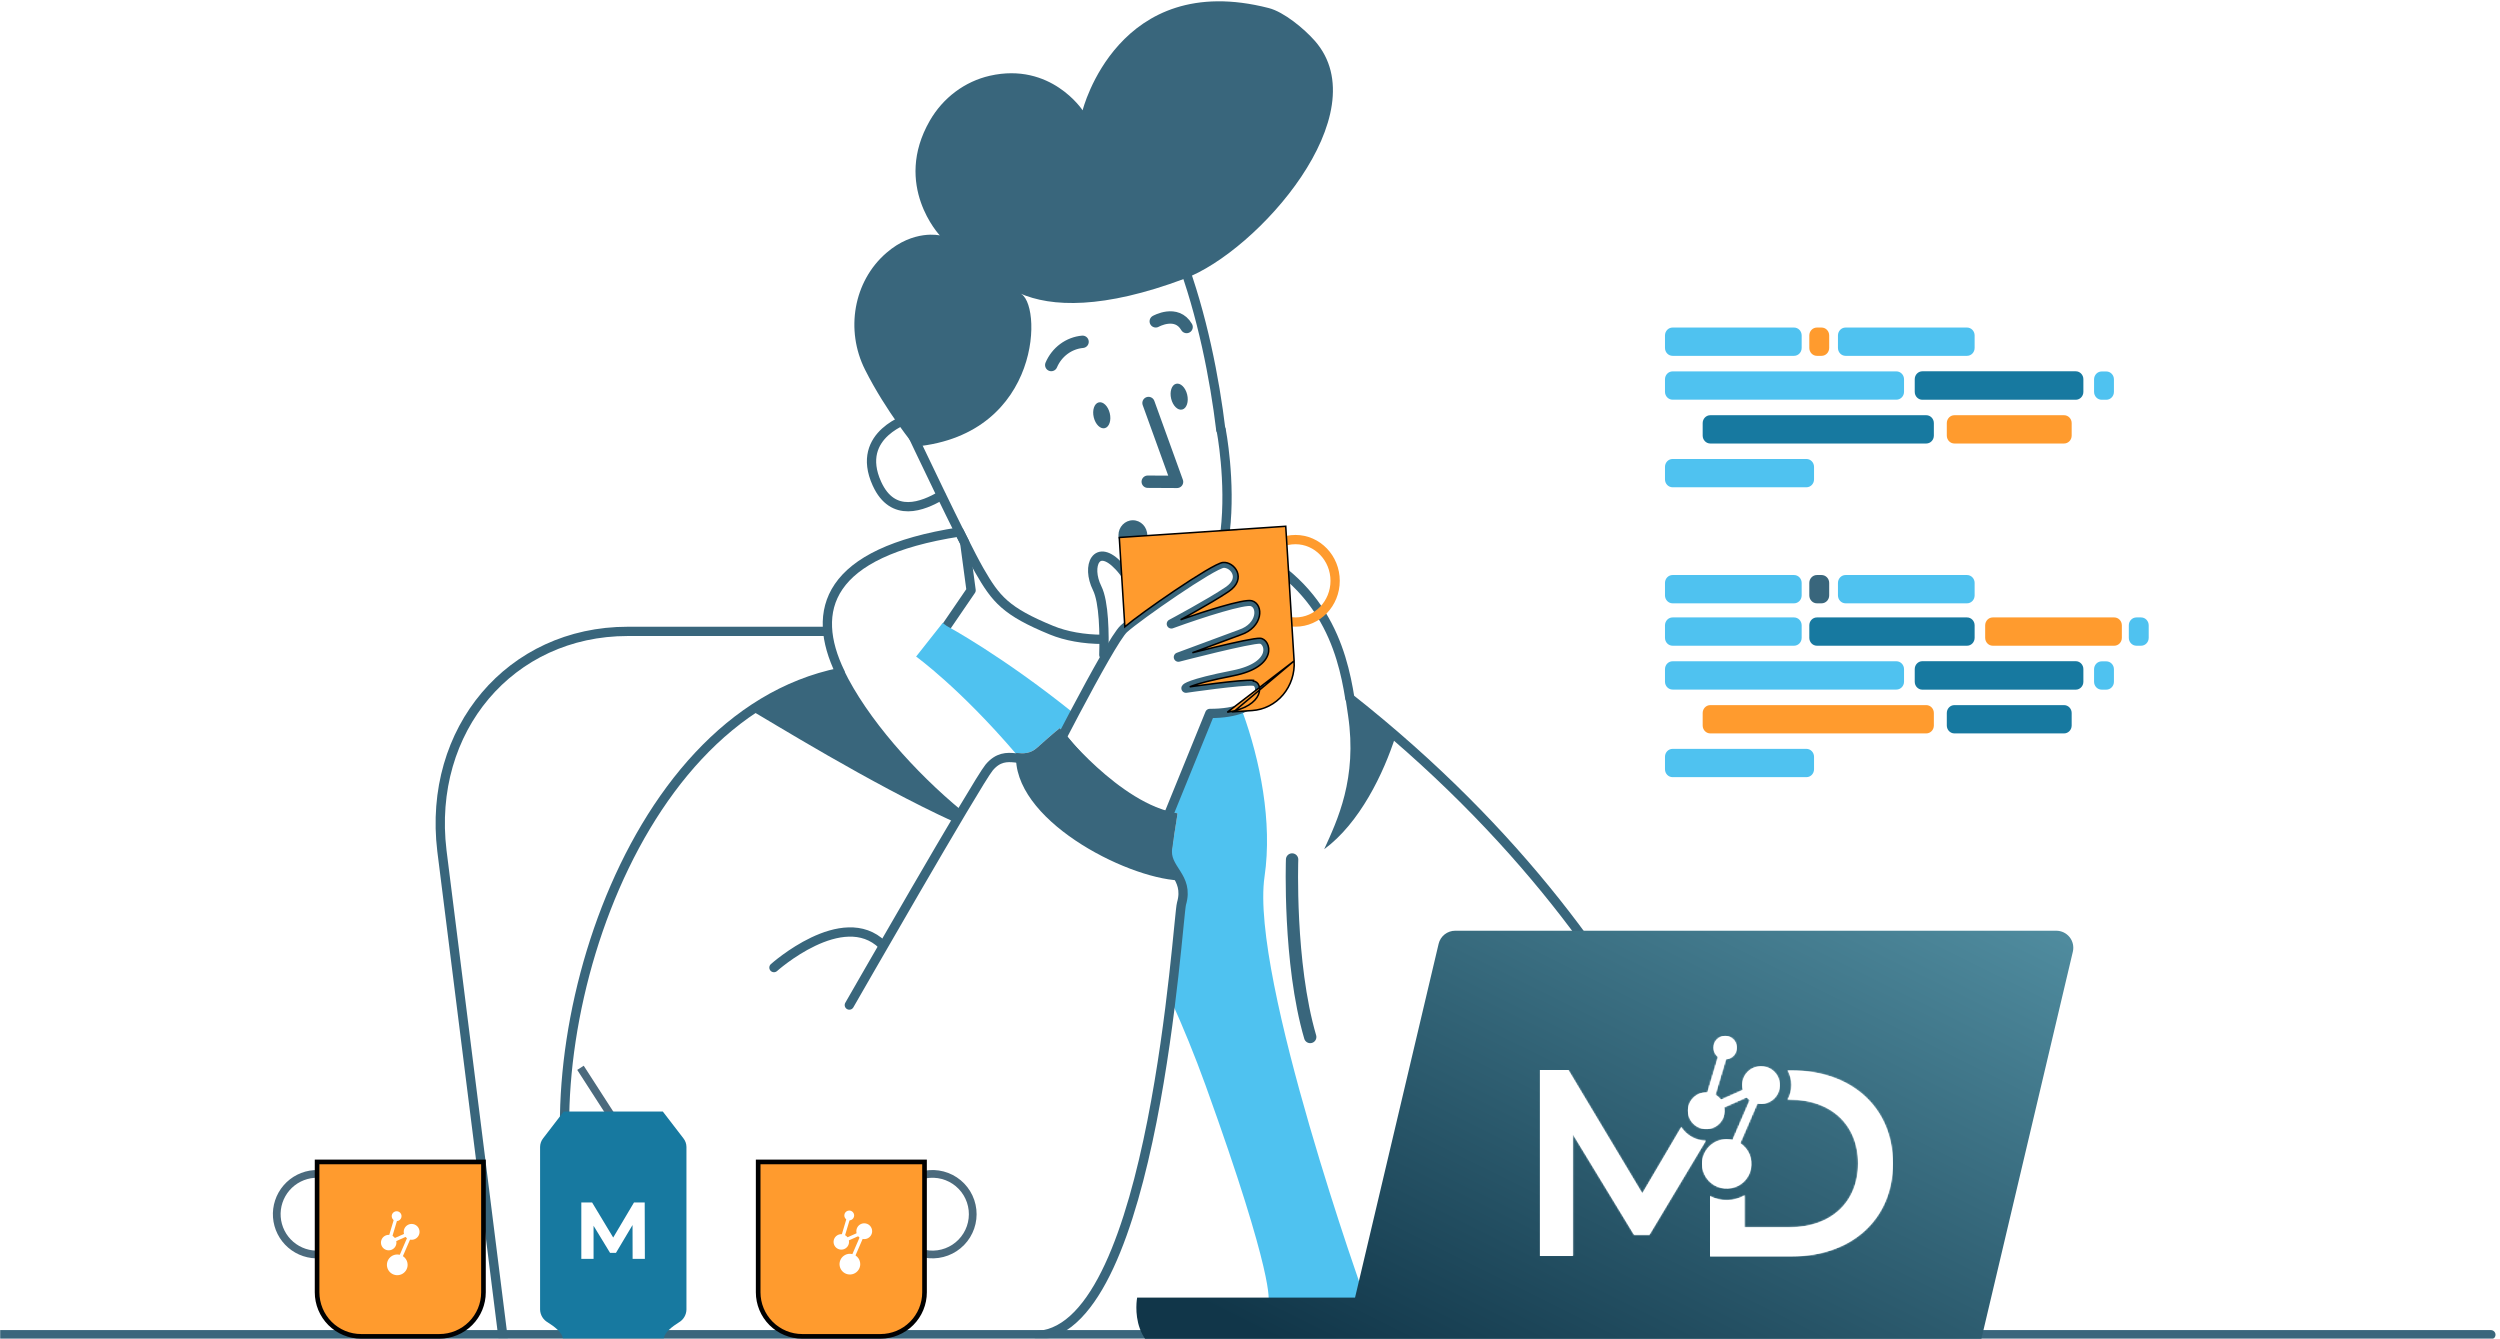 <svg width="1617" height="866" viewBox="0 0 1617 866" fill="none" xmlns="http://www.w3.org/2000/svg">
<g clip-path="url(#clip0_1_116)">
<mask id="mask0_1_116" style="mask-type:luminance" maskUnits="userSpaceOnUse" x="0" y="0" width="1617" height="866">
<path d="M0 0H1617V866H0V0Z" fill="white"/>
</mask>
<g mask="url(#mask0_1_116)">
<path d="M325.469 866.023L285.826 550.29C276.365 471.917 330.128 408.377 405.993 408.377H532.844" stroke="#39667C" stroke-width="6" stroke-linecap="round" stroke-linejoin="round"/>
<path d="M612.351 404.879L628.103 381.83L623.958 350.884C622.845 348.695 621.703 346.413 620.532 344.061C534.517 357.36 524.052 394.812 543.368 434.924C400.686 463.876 338.565 691.455 375.68 799.434C386.254 830.124 394.74 860.814 426.155 861.162" stroke="#39667C" stroke-width="6" stroke-linecap="round" stroke-linejoin="round"/>
<path d="M657.214 487.61V487.026C661.88 487.497 666.409 487.528 670.78 483.599C681.609 473.85 685.449 470.924 685.449 470.924C685.449 470.924 686.433 472.152 688.176 474.229C690.312 470.136 692.537 465.891 694.811 461.594C648.058 423.968 612.351 404.879 612.351 404.879L609.712 402.914L592.543 424.674C592.543 424.674 620.483 444.684 657.214 487.61ZM883.213 840.825C883.213 840.825 808.392 631.731 817.912 566.934C823.1 531.589 814.958 491.507 803.715 460.541L782.283 461.983L756.627 525.021C758.301 525.451 759.975 525.809 761.648 526.044C761.648 526.044 760.664 532.663 758.242 547.875C756.618 558.013 759.404 559.128 761.609 566.167C764.454 570.903 766.64 576.223 764.237 584.448C763.45 587.138 761.579 612.478 757.346 646.852C765.222 664.243 772.743 682.596 779.792 702.094C825.158 827.843 820.442 841.561 820.442 841.561L883.213 840.825Z" fill="#4FC2F0"/>
<path d="M1136.59 859.515C1131.2 822.687 1092.8 625.01 873.082 451.62C868.16 420.643 855.706 371.886 791.705 349.094" stroke="#39667C" stroke-width="6" stroke-linecap="round" stroke-linejoin="round"/>
<path d="M835.731 555.926C835.731 555.926 833.368 622.709 847.436 670.718" stroke="#39667C" stroke-width="8" stroke-linecap="round" stroke-linejoin="round"/>
<path d="M870.168 450.853C870.867 455.211 871.409 459.221 871.93 462.74C877.975 503.476 865.039 530.525 856.484 549.277C879.452 532.397 894.938 500.295 902.755 475.814C893.313 467.958 880.427 458.791 870.168 450.853ZM545.642 433.114C529.575 436.52 503.171 444.837 484.141 458.515C497.432 466.044 563.255 507.006 617.047 531.579C617.47 531.323 620.424 526.208 621.9 524.213C592.13 499.681 560.813 464.715 545.642 433.114Z" fill="#39667C"/>
<path d="M588.969 270.179C588.969 270.179 552.435 280.47 567.222 312.889C577.5 335.396 597.013 327.396 608.649 320.572M610.195 272.337L598.716 276.337L598.617 276.102C598.617 276.102 565.873 171.335 667.64 135.356C677.11 132.031 742.362 110.466 763.45 166.046C777.627 203.437 785.68 245.258 789.618 277.994" stroke="#39667C" stroke-width="6" stroke-linecap="round" stroke-linejoin="round"/>
<path d="M713.251 413.523C701.004 413.523 689.357 411.405 680.192 407.641C650.46 395.436 644.14 387.569 633.468 369.012C622.796 350.454 589.353 279.611 589.353 279.611M789.834 277.994C789.834 277.994 796.273 311.283 792.414 343.917" stroke="#39667C" stroke-width="6" stroke-linecap="round" stroke-linejoin="round"/>
<path d="M591.913 288.869C591.913 288.869 573.09 266.189 559.494 239.089C546.695 213.616 552.002 182.056 573.218 163.642C590.978 148.185 607.881 152.277 607.881 152.277C607.881 152.277 577.303 119.909 601.413 78.037C605.634 70.71 611.249 64.356 617.915 59.364C624.582 54.372 632.159 50.846 640.182 49.004C679.759 39.991 700.236 71.356 700.236 71.356C700.236 71.356 722.978 -19.886 820.649 5.219C830.494 7.756 843.518 18.579 850.38 26.354C891.945 73.505 813.639 162.507 766 180.328C713.694 199.888 680.054 198.813 659.498 189.668C674.275 194.343 674.817 280.961 591.913 288.869Z" fill="#39667C"/>
<path d="M742.864 260.665L761.314 311.672L742.352 311.57" stroke="#39667C" stroke-width="8" stroke-linecap="round" stroke-linejoin="round"/>
<path d="M732.734 355.876C737.883 355.876 742.057 351.539 742.057 346.188C742.057 340.838 737.883 336.5 732.734 336.5C727.585 336.5 723.411 340.838 723.411 346.188C723.411 351.539 727.585 355.876 732.734 355.876ZM764.689 264.883C767.548 264.14 768.968 259.81 767.861 255.211C766.755 250.612 763.54 247.487 760.681 248.229C757.822 248.972 756.402 253.303 757.508 257.901C758.615 262.5 761.83 265.626 764.689 264.883ZM714.625 276.928C717.483 276.185 718.904 271.855 717.797 267.256C716.691 262.658 713.476 259.532 710.617 260.275C707.758 261.018 706.338 265.348 707.444 269.947C708.551 274.545 711.766 277.671 714.625 276.928Z" fill="#39667C"/>
<path d="M679.946 236.102C681.72 231.942 684.535 228.354 688.099 225.71C691.663 223.067 695.844 221.466 700.206 221.074M747.541 207.846C747.541 207.846 760.969 200.245 767.496 211.509" stroke="#39667C" stroke-width="8" stroke-linecap="round" stroke-linejoin="round"/>
<path d="M1178.19 211.857H1175.18C1172.46 211.857 1170.26 214.147 1170.26 216.972V225.043C1170.26 227.868 1172.46 230.158 1175.18 230.158H1178.19C1180.91 230.158 1183.12 227.868 1183.12 225.043V216.972C1183.12 214.147 1180.91 211.857 1178.19 211.857Z" fill="#FF9B2E"/>
<path d="M1160.4 211.857H1081.83C1079.11 211.857 1076.91 214.147 1076.91 216.972V225.043C1076.91 227.868 1079.11 230.158 1081.83 230.158H1160.4C1163.11 230.158 1165.32 227.868 1165.32 225.043V216.972C1165.32 214.147 1163.11 211.857 1160.4 211.857ZM1168.4 296.869H1081.83C1079.11 296.869 1076.91 299.159 1076.91 301.984V310.056C1076.91 312.881 1079.11 315.171 1081.83 315.171H1168.4C1171.12 315.171 1173.32 312.881 1173.32 310.056V301.984C1173.32 299.159 1171.12 296.869 1168.4 296.869Z" fill="#4FC2F0"/>
<path d="M1245.9 268.562H1106.21C1103.49 268.562 1101.29 270.852 1101.29 273.677V281.749C1101.29 284.574 1103.49 286.864 1106.21 286.864H1245.9C1248.62 286.864 1250.82 284.574 1250.82 281.749V273.677C1250.82 270.852 1248.62 268.562 1245.9 268.562Z" fill="#1779A0"/>
<path d="M1335.03 268.562H1264.11C1261.39 268.562 1259.19 270.852 1259.19 273.677V281.749C1259.19 284.574 1261.39 286.864 1264.11 286.864H1335.03C1337.75 286.864 1339.96 284.574 1339.96 281.749V273.677C1339.96 270.852 1337.75 268.562 1335.03 268.562Z" fill="#FF9B2E"/>
<path d="M1362.37 240.266H1359.36C1356.64 240.266 1354.44 242.556 1354.44 245.381V253.452C1354.44 256.277 1356.64 258.567 1359.36 258.567H1362.37C1365.09 258.567 1367.29 256.277 1367.29 253.452V245.381C1367.29 242.556 1365.09 240.266 1362.37 240.266ZM1226.61 240.215H1081.83C1079.11 240.215 1076.91 242.505 1076.91 245.33V253.401C1076.91 256.226 1079.11 258.516 1081.83 258.516H1226.61C1229.33 258.516 1231.53 256.226 1231.53 253.401V245.33C1231.53 242.505 1229.33 240.215 1226.61 240.215ZM1272.27 211.857H1193.71C1190.99 211.857 1188.79 214.147 1188.79 216.972V225.043C1188.79 227.868 1190.99 230.158 1193.71 230.158H1272.27C1274.99 230.158 1277.19 227.868 1277.19 225.043V216.972C1277.19 214.147 1274.99 211.857 1272.27 211.857Z" fill="#4FC2F0"/>
<path d="M1342.6 240.153H1243.38C1240.66 240.153 1238.45 242.443 1238.45 245.268V253.452C1238.45 256.277 1240.66 258.567 1243.38 258.567H1342.6C1345.32 258.567 1347.53 256.277 1347.53 253.452V245.268C1347.53 242.443 1345.32 240.153 1342.6 240.153Z" fill="#1779A0"/>
<g filter="url(#filter0_d_1_116)">
<path d="M1160.4 395.354H1081.83C1079.11 395.354 1076.91 397.644 1076.91 400.469V408.541C1076.91 411.366 1079.11 413.656 1081.83 413.656H1160.4C1163.11 413.656 1165.32 411.366 1165.32 408.541V400.469C1165.32 397.644 1163.11 395.354 1160.4 395.354ZM1168.4 480.367H1081.83C1079.11 480.367 1076.91 482.657 1076.91 485.482V493.553C1076.91 496.378 1079.11 498.668 1081.83 498.668H1168.4C1171.12 498.668 1173.32 496.378 1173.32 493.553V485.482C1173.32 482.657 1171.12 480.367 1168.4 480.367Z" fill="#4FC2F0"/>
<path d="M1245.9 452.07H1106.21C1103.49 452.07 1101.29 454.36 1101.29 457.185V465.257C1101.29 468.082 1103.49 470.372 1106.21 470.372H1245.9C1248.62 470.372 1250.82 468.082 1250.82 465.257V457.185C1250.82 454.36 1248.62 452.07 1245.9 452.07Z" fill="#FF9B2E"/>
<path d="M1335.03 452.07H1264.11C1261.39 452.07 1259.19 454.36 1259.19 457.185V465.257C1259.19 468.082 1261.39 470.372 1264.11 470.372H1335.03C1337.75 470.372 1339.96 468.082 1339.96 465.257V457.185C1339.96 454.36 1337.75 452.07 1335.03 452.07Z" fill="#1779A0"/>
<path d="M1362.37 423.763H1359.36C1356.64 423.763 1354.44 426.053 1354.44 428.878V436.95C1354.44 439.775 1356.64 442.065 1359.36 442.065H1362.37C1365.09 442.065 1367.29 439.775 1367.29 436.95V428.878C1367.29 426.053 1365.09 423.763 1362.37 423.763ZM1384.86 395.354H1381.85C1379.13 395.354 1376.92 397.644 1376.92 400.469V408.541C1376.92 411.366 1379.13 413.656 1381.85 413.656H1384.86C1387.58 413.656 1389.78 411.366 1389.78 408.541V400.469C1389.78 397.644 1387.58 395.354 1384.86 395.354ZM1226.61 423.712H1081.83C1079.11 423.712 1076.91 426.002 1076.91 428.827V436.899C1076.91 439.724 1079.11 442.014 1081.83 442.014H1226.61C1229.33 442.014 1231.53 439.724 1231.53 436.899V428.827C1231.53 426.002 1229.33 423.712 1226.61 423.712Z" fill="#4FC2F0"/>
<path d="M1272.27 395.354H1175.18C1172.46 395.354 1170.26 397.644 1170.26 400.469V408.541C1170.26 411.366 1172.46 413.656 1175.18 413.656H1272.27C1274.99 413.656 1277.19 411.366 1277.19 408.541V400.469C1277.19 397.644 1274.99 395.354 1272.27 395.354Z" fill="#1779A0"/>
<path d="M1367.49 395.354H1288.93C1286.21 395.354 1284.01 397.644 1284.01 400.469V408.541C1284.01 411.366 1286.21 413.656 1288.93 413.656H1367.49C1370.21 413.656 1372.41 411.366 1372.41 408.541V400.469C1372.41 397.644 1370.21 395.354 1367.49 395.354Z" fill="#FF9B2E"/>
<path d="M1178.19 367.927H1175.18C1172.46 367.927 1170.26 370.217 1170.26 373.042V381.114C1170.26 383.939 1172.46 386.229 1175.18 386.229H1178.19C1180.91 386.229 1183.12 383.939 1183.12 381.114V373.042C1183.12 370.217 1180.91 367.927 1178.19 367.927Z" fill="#39667C"/>
<path d="M1160.4 367.927H1081.83C1079.11 367.927 1076.91 370.217 1076.91 373.042V381.114C1076.91 383.939 1079.11 386.229 1081.83 386.229H1160.4C1163.11 386.229 1165.32 383.939 1165.32 381.114V373.042C1165.32 370.217 1163.11 367.927 1160.4 367.927ZM1272.27 367.927H1193.71C1190.99 367.927 1188.79 370.217 1188.79 373.042V381.114C1188.79 383.939 1190.99 386.229 1193.71 386.229H1272.27C1274.99 386.229 1277.19 383.939 1277.19 381.114V373.042C1277.19 370.217 1274.99 367.927 1272.27 367.927Z" fill="#4FC2F0"/>
<path d="M1342.6 423.661H1243.38C1240.66 423.661 1238.45 425.951 1238.45 428.776V436.96C1238.45 439.785 1240.66 442.075 1243.38 442.075H1342.6C1345.32 442.075 1347.53 439.785 1347.53 436.96V428.776C1347.53 425.951 1345.32 423.661 1342.6 423.661Z" fill="#1779A0"/>
</g>
<path d="M713.95 423.569C714.354 410.341 714.157 389.523 709.638 380.429C702.461 365.994 709.155 350.587 723.834 366.352C732.202 375.334 736.308 387.252 738.296 395.835" stroke="#39667C" stroke-width="6" stroke-linecap="round" stroke-linejoin="round"/>
<path d="M837.897 402.342C852.072 402.342 863.562 390.401 863.562 375.672C863.562 360.942 852.072 349.002 837.897 349.002C823.722 349.002 812.231 360.942 812.231 375.672C812.231 390.401 823.722 402.342 837.897 402.342Z" stroke="#FF9B2E" stroke-width="6" stroke-linecap="round" stroke-linejoin="round"/>
<path d="M671.656 863.802C746.674 857.981 761.599 593.491 764.198 584.458C769.406 566.617 753.054 562.433 755.2 548.305C757.346 534.177 755.682 527.845 755.682 527.845C720.467 521.891 686.266 475.876 686.266 475.876C686.266 475.876 682.722 478.566 672.631 487.528C662.54 496.489 651.277 482.72 639.759 496.448C632.159 505.604 549.344 650.074 549.344 650.074" stroke="#39667C" stroke-width="6" stroke-linecap="round" stroke-linejoin="round"/>
<path d="M758.242 547.885C760.684 532.673 761.648 526.054 761.648 526.054C724.149 520.059 685.479 470.924 685.479 470.924C685.479 470.924 681.659 473.85 670.81 483.599C666.439 487.528 661.949 487.497 657.243 487.026C653.926 529.696 727.585 567.681 762.475 569.471C760.25 559.22 756.401 559.435 758.242 547.885Z" fill="#39667C"/>
<path d="M500.592 625.839C500.592 625.839 544.992 586.023 570.766 611.108M0 863.3H1611.09M670.869 507.998L745.257 552.939L782.49 461.461C818.414 461.523 818.256 441.247 810.735 440.551C803.213 439.855 767.093 445.124 767.093 445.124C767.093 445.124 768.264 442.392 797.612 436.602C826.959 430.812 821.446 413.82 815.135 413.359C808.825 412.899 762.19 425.042 762.19 425.042L802.258 410.178C816.524 405.472 817.026 391.109 809.573 389.083C804.651 387.743 778.404 395.989 757.632 403.538C757.632 403.538 782.598 390.239 794.442 382.198C806.285 374.158 798.005 363.672 791.084 364.326C784.164 364.981 736.081 398.393 726.925 406.669C717.77 414.945 670.869 507.998 670.869 507.998Z" stroke="#39667C" stroke-width="6" stroke-linecap="round" stroke-linejoin="round"/>
<path d="M837.033 427.498L837.033 427.498L831.61 340.399L723.951 347.646L727.548 405.413C733.017 400.762 746.611 390.917 759.86 381.988C766.825 377.294 773.708 372.844 779.28 369.527C782.065 367.868 784.53 366.489 786.517 365.502C787.51 365.009 788.391 364.611 789.136 364.324C789.873 364.041 790.511 363.855 791.008 363.808C794.676 363.462 798.666 366.078 800.202 369.798C800.979 371.678 801.136 373.851 800.315 376.08C799.495 378.303 797.716 380.541 794.693 382.592C788.752 386.621 779.532 391.965 771.81 396.296C768.733 398.022 765.891 399.588 763.585 400.848C772.299 397.785 781.489 394.769 789.389 392.477C794.283 391.056 798.69 389.911 802.186 389.204C803.933 388.851 805.462 388.606 806.714 388.492C807.95 388.379 808.972 388.388 809.676 388.581L809.676 388.581C813.759 389.7 815.534 394.134 814.522 398.713C813.502 403.329 809.67 408.216 802.395 410.629L771.226 422.192C775.451 421.128 780.726 419.82 786.15 418.522C792.376 417.032 798.803 415.556 804.071 414.48C806.704 413.943 809.053 413.504 810.943 413.215C812.817 412.928 814.289 412.778 815.142 412.84C816.938 412.971 818.595 414.262 819.595 416.113C820.604 417.978 820.98 420.463 820.191 423.104C818.609 428.401 812.415 434.164 797.679 437.073L797.582 436.582L797.679 437.073C783.018 439.966 775.416 442.091 771.488 443.485C770.683 443.77 770.036 444.024 769.515 444.247C770.405 444.121 771.501 443.967 772.757 443.794C776.264 443.31 781.017 442.672 786.006 442.056C790.994 441.44 796.221 440.846 800.673 440.449C805.107 440.055 808.82 439.852 810.752 440.033C810.752 440.033 810.752 440.033 810.752 440.033L810.705 440.531C817.321 441.152 818.24 456.945 793.826 460.662L837.033 427.498ZM837.033 427.498C837.281 431.459 836.774 435.433 835.542 439.19L835.542 439.19C834.311 442.948 832.379 446.415 829.858 449.394C827.338 452.373 824.278 454.805 820.854 456.553L820.854 456.553C817.431 458.301 813.71 459.33 809.904 459.581L809.903 459.581L797.933 460.386L837.033 427.498Z" fill="#FF9B2E" stroke="black"/>
</g>
<path d="M206.985 811.34C203.571 811.592 200.141 811.168 196.89 810.094C193.639 809.019 190.632 807.315 188.04 805.079C185.448 802.842 183.321 800.117 181.782 797.059C180.243 794.001 179.322 790.669 179.07 787.255C178.819 783.841 179.242 780.41 180.317 777.159C181.391 773.909 183.095 770.902 185.332 768.309C187.568 765.717 190.293 763.591 193.351 762.052C196.41 760.513 199.741 759.592 203.155 759.34C204.731 759.222 206.315 759.248 207.885 759.42" stroke="#4B6A7D" stroke-width="5" stroke-miterlimit="10"/>
<path d="M205.095 835.86V751.55H312.705V835.86C312.705 843.419 309.703 850.668 304.358 856.013C299.013 861.357 291.764 864.36 284.205 864.36H233.595C226.037 864.36 218.788 861.357 213.443 856.013C208.098 850.668 205.095 843.419 205.095 835.86Z" fill="#FF9B2E" stroke="black" stroke-width="3"/>
<path d="M396.665 723.58L375.455 690.66" stroke="#4B6A7D" stroke-width="5" stroke-miterlimit="10"/>
<path d="M424.055 798.92C423.095 797.952 421.828 797.348 420.471 797.21C419.115 797.072 417.752 797.409 416.617 798.163C415.481 798.918 414.642 800.043 414.243 801.347C413.844 802.651 413.91 804.053 414.43 805.314C414.949 806.574 415.89 807.616 417.092 808.26C418.293 808.905 419.681 809.112 421.019 808.848C422.357 808.583 423.561 807.862 424.427 806.809C425.292 805.755 425.765 804.434 425.765 803.07C425.775 802.299 425.628 801.534 425.334 800.82C425.041 800.107 424.606 799.461 424.055 798.92ZM419.895 790.16C421.255 790.17 422.576 789.707 423.633 788.851C424.689 787.995 425.416 786.799 425.688 785.466C425.96 784.134 425.762 782.749 425.126 781.547C424.491 780.344 423.457 779.4 422.203 778.875C420.949 778.35 419.551 778.277 418.249 778.668C416.946 779.059 415.82 779.891 415.063 781.02C414.305 782.149 413.963 783.506 414.095 784.859C414.226 786.213 414.824 787.478 415.785 788.44C416.319 788.989 416.958 789.424 417.665 789.72C418.371 790.016 419.13 790.165 419.895 790.16Z" fill="#1F688C"/>
<path d="M441.995 736.22L428.705 718.93H364.615L351.325 736.22C350.052 737.815 349.348 739.789 349.325 741.83V847.09C349.379 848.779 349.867 850.426 350.743 851.871C351.618 853.317 352.853 854.511 354.325 855.34C358.435 857.9 363.675 861.86 364.045 865.65H429.355C429.715 861.86 434.955 857.9 439.065 855.34C440.527 854.499 441.748 853.297 442.611 851.849C443.474 850.401 443.951 848.755 443.995 847.07V741.83C443.975 739.789 443.27 737.814 441.995 736.22Z" fill="#1779A0"/>
<path d="M597.025 759.99C598.4 759.668 599.798 759.451 601.205 759.34C605.026 759.062 608.861 759.629 612.438 761.002C616.014 762.375 619.244 764.519 621.898 767.281C624.552 770.044 626.564 773.358 627.792 776.986C629.02 780.615 629.433 784.47 629.001 788.277C628.57 792.083 627.305 795.748 625.297 799.01C623.288 802.272 620.585 805.051 617.38 807.15C614.176 809.249 610.548 810.616 606.755 811.153C602.962 811.691 599.097 811.386 595.435 810.26" stroke="#4B6A7D" stroke-width="5" stroke-miterlimit="10"/>
<path d="M490.385 835.86V751.55H597.985V835.86C597.985 843.419 594.983 850.668 589.638 856.013C584.293 861.357 577.044 864.36 569.485 864.36H518.885C511.327 864.36 504.078 861.357 498.733 856.013C493.388 850.668 490.385 843.419 490.385 835.86Z" fill="#FF9B2E" stroke="black" stroke-width="3"/>
<path d="M1404.18 819.34C1404.18 820.666 1403.79 821.963 1403.05 823.066C1402.31 824.17 1401.27 825.03 1400.04 825.538C1398.82 826.047 1397.47 826.18 1396.17 825.922C1394.87 825.664 1393.68 825.025 1392.74 824.088C1391.8 823.15 1391.16 821.955 1390.9 820.655C1390.65 819.354 1390.78 818.006 1391.29 816.782C1391.8 815.557 1392.66 814.511 1393.76 813.775C1394.86 813.04 1396.16 812.648 1397.49 812.65C1399.26 812.653 1400.96 813.359 1402.21 814.613C1403.47 815.867 1404.17 817.567 1404.18 819.34ZM1396.93 804.95C1396.93 805.939 1396.63 806.906 1396.08 807.728C1395.53 808.55 1394.75 809.191 1393.84 809.57C1392.93 809.948 1391.92 810.047 1390.95 809.854C1389.98 809.661 1389.09 809.185 1388.39 808.486C1387.69 807.786 1387.21 806.896 1387.02 805.926C1386.83 804.956 1386.93 803.95 1387.31 803.037C1387.68 802.123 1388.33 801.342 1389.15 800.793C1389.97 800.243 1390.94 799.95 1391.93 799.95C1393.25 799.95 1394.52 800.477 1395.46 801.415C1396.4 802.352 1396.93 803.624 1396.93 804.95ZM1400.24 787.85C1400.24 788.479 1400.05 789.094 1399.7 789.617C1399.35 790.14 1398.85 790.547 1398.27 790.788C1397.69 791.029 1397.05 791.092 1396.44 790.969C1395.82 790.846 1395.25 790.543 1394.81 790.099C1394.36 789.654 1394.06 789.087 1393.94 788.471C1393.81 787.854 1393.88 787.214 1394.12 786.633C1394.36 786.052 1394.77 785.555 1395.29 785.206C1395.81 784.857 1396.43 784.67 1397.06 784.67C1397.9 784.67 1398.71 785.005 1399.3 785.602C1399.9 786.198 1400.24 787.007 1400.24 787.85ZM1411.89 798C1411.88 799.01 1411.58 799.997 1411.02 800.836C1410.46 801.675 1409.66 802.329 1408.72 802.714C1407.79 803.099 1406.76 803.199 1405.77 803.001C1404.78 802.802 1403.87 802.315 1403.16 801.6C1402.44 800.885 1401.96 799.974 1401.76 798.983C1401.57 797.992 1401.67 796.965 1402.06 796.032C1402.44 795.099 1403.1 794.302 1403.94 793.741C1404.78 793.18 1405.77 792.88 1406.78 792.88C1407.45 792.88 1408.11 793.013 1408.73 793.27C1409.35 793.528 1409.92 793.905 1410.39 794.38C1410.87 794.856 1411.24 795.42 1411.5 796.042C1411.76 796.663 1411.89 797.328 1411.89 798Z" fill="white"/>
<path d="M1398.49 819.77L1396.49 818.91L1404.41 800.6L1390.22 806.92L1396.02 787.54L1398.11 788.17L1393.68 802.99L1408.64 796.32L1398.49 819.77ZM556.405 817.64C556.407 818.966 556.016 820.262 555.281 821.365C554.546 822.468 553.5 823.329 552.276 823.837C551.052 824.346 549.705 824.48 548.404 824.223C547.104 823.965 545.909 823.328 544.971 822.391C544.033 821.455 543.394 820.261 543.135 818.961C542.876 817.661 543.008 816.313 543.514 815.089C544.021 813.864 544.88 812.817 545.982 812.08C547.084 811.343 548.38 810.95 549.705 810.95C551.481 810.95 553.183 811.655 554.44 812.909C555.696 814.163 556.403 815.865 556.405 817.64ZM549.155 803.26C549.155 804.249 548.862 805.216 548.313 806.038C547.763 806.86 546.982 807.501 546.069 807.88C545.155 808.258 544.15 808.357 543.18 808.164C542.21 807.971 541.319 807.495 540.62 806.796C539.921 806.096 539.444 805.206 539.251 804.236C539.059 803.266 539.158 802.26 539.536 801.347C539.914 800.433 540.555 799.652 541.378 799.103C542.2 798.553 543.166 798.26 544.155 798.26C545.481 798.26 546.753 798.787 547.691 799.725C548.629 800.662 549.155 801.934 549.155 803.26ZM552.465 786.16C552.465 786.789 552.279 787.404 551.929 787.927C551.58 788.45 551.083 788.857 550.502 789.098C549.921 789.339 549.282 789.402 548.665 789.279C548.048 789.156 547.482 788.854 547.037 788.409C546.592 787.964 546.289 787.397 546.167 786.781C546.044 786.164 546.107 785.524 546.347 784.943C546.588 784.362 546.996 783.866 547.519 783.516C548.042 783.167 548.656 782.98 549.285 782.98C550.128 782.983 550.935 783.319 551.531 783.915C552.127 784.51 552.463 785.318 552.465 786.16ZM564.105 796.34C564.105 797.351 563.806 798.339 563.244 799.179C562.683 800.02 561.885 800.674 560.951 801.061C560.017 801.448 558.99 801.549 557.998 801.352C557.007 801.155 556.097 800.668 555.382 799.954C554.667 799.239 554.181 798.328 553.984 797.337C553.786 796.346 553.888 795.318 554.274 794.385C554.661 793.451 555.316 792.653 556.156 792.091C556.997 791.53 557.985 791.23 558.995 791.23C559.666 791.23 560.331 791.362 560.951 791.619C561.571 791.876 562.134 792.252 562.609 792.727C563.083 793.201 563.46 793.765 563.716 794.385C563.973 795.005 564.105 795.669 564.105 796.34Z" fill="white"/>
<path d="M550.705 818.08L548.705 817.21L556.625 798.9L542.445 805.22L548.235 785.84L550.325 786.47L545.895 801.29L560.865 794.63L550.705 818.08ZM263.655 818.09C263.657 819.416 263.266 820.712 262.531 821.815C261.796 822.918 260.75 823.779 259.526 824.287C258.302 824.796 256.955 824.93 255.654 824.673C254.354 824.415 253.159 823.778 252.221 822.841C251.283 821.905 250.644 820.711 250.385 819.411C250.126 818.111 250.258 816.763 250.764 815.539C251.271 814.314 252.13 813.267 253.232 812.53C254.334 811.793 255.63 811.4 256.955 811.4C258.731 811.4 260.433 812.105 261.69 813.359C262.946 814.613 263.653 816.315 263.655 818.09ZM256.405 803.71C256.405 804.699 256.112 805.666 255.563 806.488C255.013 807.31 254.232 807.951 253.319 808.33C252.405 808.708 251.4 808.807 250.43 808.614C249.46 808.421 248.569 807.945 247.87 807.246C247.171 806.546 246.694 805.656 246.501 804.686C246.309 803.716 246.408 802.71 246.786 801.797C247.164 800.883 247.805 800.102 248.628 799.553C249.45 799.003 250.417 798.71 251.405 798.71C252.732 798.71 254.003 799.237 254.941 800.175C255.879 801.112 256.405 802.384 256.405 803.71ZM259.715 786.61C259.715 787.239 259.529 787.854 259.18 788.377C258.83 788.9 258.333 789.307 257.752 789.548C257.171 789.789 256.532 789.852 255.915 789.729C255.298 789.606 254.732 789.303 254.287 788.859C253.842 788.414 253.539 787.847 253.417 787.231C253.294 786.614 253.357 785.974 253.598 785.393C253.838 784.812 254.246 784.315 254.769 783.966C255.292 783.617 255.906 783.43 256.535 783.43C257.379 783.43 258.188 783.765 258.784 784.362C259.38 784.958 259.715 785.767 259.715 786.61ZM271.365 796.75C271.367 797.764 271.069 798.755 270.507 799.598C269.945 800.442 269.145 801.1 268.209 801.488C267.273 801.877 266.243 801.979 265.249 801.782C264.255 801.585 263.342 801.097 262.625 800.381C261.908 799.664 261.421 798.751 261.223 797.757C261.026 796.762 261.128 795.732 261.517 794.796C261.906 793.86 262.564 793.061 263.407 792.499C264.251 791.937 265.242 791.638 266.255 791.64C267.611 791.64 268.91 792.179 269.869 793.137C270.827 794.095 271.365 795.395 271.365 796.75Z" fill="white"/>
<path d="M257.965 818.53L255.955 817.66L263.885 799.35L249.695 805.67L255.485 786.29L257.585 786.92L253.145 801.74L268.115 795.08L257.965 818.53ZM409.175 814.23L409.125 792.35L398.395 810.37H394.595L383.915 792.82V814.23H375.995V777.76H382.975L396.625 800.43L410.065 777.76H416.995L417.095 814.23H409.175Z" fill="white"/>
<g filter="url(#filter1_b_1_116)">
<path d="M1330 602H941.199C938.723 602.001 936.319 602.838 934.377 604.375C932.435 605.912 931.069 608.06 930.499 610.47L876.439 839.29H735.509C735.509 839.29 727.699 879.63 773.239 879.63H1269.63C1272.11 879.629 1274.51 878.792 1276.45 877.255C1278.39 875.718 1279.76 873.57 1280.33 871.16L1340.72 615.53C1341.1 613.914 1341.11 612.232 1340.75 610.61C1340.39 608.989 1339.67 607.471 1338.64 606.169C1337.6 604.867 1336.29 603.816 1334.8 603.094C1333.3 602.372 1331.66 601.998 1330 602Z" fill="url(#paint0_linear_1_116)"/>
</g>
<path d="M1100.85 752.8C1100.85 755.964 1101.79 759.058 1103.55 761.689C1105.3 764.32 1107.8 766.371 1110.73 767.582C1113.65 768.793 1116.87 769.11 1119.97 768.492C1123.08 767.875 1125.93 766.351 1128.16 764.113C1130.4 761.876 1131.93 759.025 1132.54 755.921C1133.16 752.818 1132.84 749.6 1131.63 746.677C1130.42 743.753 1128.37 741.254 1125.74 739.496C1123.11 737.738 1120.01 736.8 1116.85 736.8C1112.61 736.8 1108.54 738.486 1105.54 741.486C1102.54 744.487 1100.85 748.556 1100.85 752.8Z" fill="white"/>
<mask id="mask1_1_116" style="mask-type:luminance" maskUnits="userSpaceOnUse" x="1100" y="736" width="33" height="33">
<path d="M1100.85 752.8C1100.85 755.964 1101.79 759.058 1103.55 761.689C1105.3 764.32 1107.8 766.371 1110.73 767.582C1113.65 768.793 1116.87 769.11 1119.97 768.492C1123.08 767.875 1125.93 766.351 1128.16 764.113C1130.4 761.876 1131.93 759.025 1132.54 755.921C1133.16 752.818 1132.84 749.6 1131.63 746.677C1130.42 743.753 1128.37 741.254 1125.74 739.496C1123.11 737.738 1120.01 736.8 1116.85 736.8C1112.61 736.8 1108.54 738.486 1105.54 741.486C1102.54 744.487 1100.85 748.556 1100.85 752.8Z" fill="white"/>
</mask>
<g mask="url(#mask1_1_116)">
<path d="M1100.85 736.81H1132.82V768.78H1100.85V736.81Z" fill="white"/>
</g>
<path d="M996 692.06V812.4H1017.33V733.67L1056.88 798.67H1066.88L1103.35 737.78C1100.18 737.731 1097.07 736.905 1094.3 735.374C1091.53 733.843 1089.17 731.654 1087.44 729L1062.24 771.85L1014.44 692.06H996Z" fill="white"/>
<mask id="mask2_1_116" style="mask-type:luminance" maskUnits="userSpaceOnUse" x="996" y="692" width="108" height="121">
<path d="M996 692.06V812.4H1017.33V733.67L1056.88 798.67H1066.88L1103.35 737.78C1100.18 737.731 1097.07 736.905 1094.3 735.374C1091.53 733.843 1089.17 731.654 1087.44 729L1062.24 771.85L1014.44 692.06H996Z" fill="white"/>
</mask>
<g mask="url(#mask2_1_116)">
<path d="M996 692.06H1103.32V812.43H996V692.06Z" fill="white"/>
</g>
<path d="M1091.71 718.4C1091.71 720.756 1092.41 723.061 1093.71 725.021C1095.02 726.981 1096.88 728.509 1099.06 729.412C1101.23 730.314 1103.63 730.551 1105.94 730.092C1108.25 729.632 1110.38 728.498 1112.04 726.832C1113.71 725.165 1114.84 723.042 1115.3 720.731C1115.76 718.42 1115.52 716.024 1114.62 713.848C1113.72 711.671 1112.19 709.811 1110.23 708.503C1108.27 707.195 1105.97 706.498 1103.61 706.5C1100.45 706.5 1097.43 707.754 1095.2 709.985C1092.96 712.217 1091.71 715.244 1091.71 718.4Z" fill="white"/>
<mask id="mask3_1_116" style="mask-type:luminance" maskUnits="userSpaceOnUse" x="1091" y="706" width="25" height="25">
<path d="M1091.71 718.4C1091.71 720.756 1092.41 723.061 1093.71 725.021C1095.02 726.981 1096.88 728.509 1099.06 729.412C1101.23 730.314 1103.63 730.551 1105.94 730.092C1108.25 729.632 1110.38 728.498 1112.04 726.832C1113.71 725.165 1114.84 723.042 1115.3 720.731C1115.76 718.42 1115.52 716.024 1114.62 713.848C1113.72 711.671 1112.19 709.811 1110.23 708.503C1108.27 707.195 1105.97 706.498 1103.61 706.5C1100.45 706.5 1097.43 707.754 1095.2 709.985C1092.96 712.217 1091.71 715.244 1091.71 718.4Z" fill="white"/>
</mask>
<g mask="url(#mask3_1_116)">
<path d="M1091.71 706.53H1115.52V730.34H1091.71V706.53Z" fill="white"/>
</g>
<path d="M1108.23 677.59C1108.23 679.094 1108.67 680.564 1109.51 681.815C1110.34 683.066 1111.53 684.042 1112.91 684.619C1114.3 685.195 1115.83 685.347 1117.31 685.055C1118.78 684.763 1120.14 684.04 1121.2 682.978C1122.26 681.915 1122.99 680.561 1123.28 679.086C1123.58 677.612 1123.43 676.083 1122.85 674.694C1122.28 673.305 1121.3 672.117 1120.05 671.282C1118.8 670.446 1117.33 670 1115.83 670C1113.82 670 1111.88 670.799 1110.46 672.222C1109.03 673.646 1108.23 675.576 1108.23 677.59Z" fill="white"/>
<mask id="mask4_1_116" style="mask-type:luminance" maskUnits="userSpaceOnUse" x="1108" y="670" width="16" height="16">
<path d="M1108.23 677.59C1108.23 679.094 1108.67 680.564 1109.51 681.815C1110.34 683.066 1111.53 684.042 1112.91 684.619C1114.3 685.195 1115.83 685.347 1117.31 685.055C1118.78 684.763 1120.14 684.04 1121.2 682.978C1122.26 681.915 1122.99 680.561 1123.28 679.086C1123.58 677.612 1123.43 676.083 1122.85 674.694C1122.28 673.305 1121.3 672.117 1120.05 671.282C1118.8 670.446 1117.33 670 1115.83 670C1113.82 670 1111.88 670.799 1110.46 672.222C1109.03 673.646 1108.23 675.576 1108.23 677.59Z" fill="white"/>
</mask>
<g mask="url(#mask4_1_116)">
<path d="M1108.23 670H1123.42V685.19H1108.23V670Z" fill="white"/>
</g>
<path d="M1156.23 692.32C1157.83 695.215 1158.67 698.468 1158.67 701.775C1158.67 705.082 1157.83 708.335 1156.23 711.23H1157.62C1184.44 711.23 1201.81 727.57 1201.81 752.5C1201.81 777.43 1184.44 793.77 1157.62 793.77H1128.38V773.15C1124.99 775.088 1121.17 776.145 1117.26 776.226C1113.36 776.306 1109.5 775.407 1106.03 773.61V812.68H1158.65C1197.65 812.68 1224.34 788.61 1224.34 752.5C1224.34 716.39 1197.68 692.32 1158.65 692.32H1156.23Z" fill="white"/>
<mask id="mask5_1_116" style="mask-type:luminance" maskUnits="userSpaceOnUse" x="1106" y="692" width="119" height="121">
<path d="M1156.23 692.32C1157.83 695.215 1158.67 698.468 1158.67 701.775C1158.67 705.082 1157.83 708.335 1156.23 711.23H1157.62C1184.44 711.23 1201.81 727.57 1201.81 752.5C1201.81 777.43 1184.44 793.77 1157.62 793.77H1128.38V773.15C1124.99 775.088 1121.17 776.145 1117.26 776.226C1113.36 776.306 1109.5 775.407 1106.03 773.61V812.68H1158.65C1197.65 812.68 1224.34 788.61 1224.34 752.5C1224.34 716.39 1197.68 692.32 1158.65 692.32H1156.23Z" fill="white"/>
</mask>
<g mask="url(#mask5_1_116)">
<path d="M1106.08 692.32H1224.38V812.69H1106.08V692.32Z" fill="white"/>
</g>
<path d="M1126.82 701.81C1126.82 704.225 1127.53 706.587 1128.87 708.596C1130.21 710.605 1132.12 712.172 1134.35 713.098C1136.58 714.023 1139.04 714.266 1141.41 713.796C1143.78 713.326 1145.95 712.164 1147.66 710.457C1149.37 708.75 1150.53 706.574 1151 704.206C1151.48 701.837 1151.24 699.381 1150.31 697.15C1149.39 694.918 1147.82 693.01 1145.81 691.668C1143.81 690.326 1141.45 689.61 1139.03 689.61C1135.79 689.61 1132.69 690.895 1130.4 693.183C1128.11 695.47 1126.82 698.573 1126.82 701.81Z" fill="white"/>
<mask id="mask6_1_116" style="mask-type:luminance" maskUnits="userSpaceOnUse" x="1126" y="689" width="26" height="26">
<path d="M1126.82 701.81C1126.82 704.225 1127.53 706.587 1128.87 708.596C1130.21 710.605 1132.12 712.172 1134.35 713.098C1136.58 714.023 1139.04 714.266 1141.41 713.796C1143.78 713.326 1145.95 712.164 1147.66 710.457C1149.37 708.75 1150.53 706.574 1151 704.206C1151.48 701.837 1151.24 699.381 1150.31 697.15C1149.39 694.918 1147.82 693.01 1145.81 691.668C1143.81 690.326 1141.45 689.61 1139.03 689.61C1135.79 689.61 1132.69 690.895 1130.4 693.183C1128.11 695.47 1126.82 698.573 1126.82 701.81Z" fill="white"/>
</mask>
<g mask="url(#mask6_1_116)">
<path d="M1126.82 689.61H1151.23V714.02H1126.82V689.61Z" fill="white"/>
</g>
<path d="M1099.49 723.13L1133.37 708.03L1114.45 751.76L1119.23 753.83L1143.48 697.82L1107.74 713.74L1118.32 678.34L1113.32 676.85L1099.49 723.13Z" fill="white"/>
<mask id="mask7_1_116" style="mask-type:luminance" maskUnits="userSpaceOnUse" x="1099" y="676" width="45" height="78">
<path d="M1099.49 723.13L1133.37 708.03L1114.45 751.76L1119.23 753.83L1143.48 697.82L1107.74 713.74L1118.32 678.34L1113.32 676.85L1099.49 723.13Z" fill="white"/>
</mask>
<g mask="url(#mask7_1_116)">
<path d="M1099.49 676.85H1143.48V753.83H1099.49V676.85Z" fill="white"/>
</g>
<mask id="mask8_1_116" style="mask-type:luminance" maskUnits="userSpaceOnUse" x="1099" y="676" width="45" height="78">
<path d="M1099.49 723.13L1133.37 708.03L1114.45 751.76L1119.23 753.83L1143.48 697.82L1107.74 713.74L1118.32 678.34L1113.32 676.85L1099.49 723.13Z" fill="white"/>
</mask>
<g mask="url(#mask8_1_116)">
<path d="M1099.49 676.85H1143.48V753.83H1099.49V676.85Z" fill="white"/>
</g>
</g>
<defs>
<filter id="filter0_d_1_116" x="1072.91" y="367.927" width="320.87" height="138.741" filterUnits="userSpaceOnUse" color-interpolation-filters="sRGB">
<feFlood flood-opacity="0" result="BackgroundImageFix"/>
<feColorMatrix in="SourceAlpha" type="matrix" values="0 0 0 0 0 0 0 0 0 0 0 0 0 0 0 0 0 0 127 0" result="hardAlpha"/>
<feOffset dy="4"/>
<feGaussianBlur stdDeviation="2"/>
<feComposite in2="hardAlpha" operator="out"/>
<feColorMatrix type="matrix" values="0 0 0 0 0 0 0 0 0 0 0 0 0 0 0 0 0 0 0.25 0"/>
<feBlend mode="normal" in2="BackgroundImageFix" result="effect1_dropShadow_1_116"/>
<feBlend mode="normal" in="SourceGraphic" in2="effect1_dropShadow_1_116" result="shape"/>
</filter>
<filter id="filter1_b_1_116" x="731" y="598" width="614.014" height="285.63" filterUnits="userSpaceOnUse" color-interpolation-filters="sRGB">
<feFlood flood-opacity="0" result="BackgroundImageFix"/>
<feGaussianBlur in="BackgroundImageFix" stdDeviation="2"/>
<feComposite in2="SourceAlpha" operator="in" result="effect1_backgroundBlur_1_116"/>
<feBlend mode="normal" in="SourceGraphic" in2="effect1_backgroundBlur_1_116" result="shape"/>
</filter>
<linearGradient id="paint0_linear_1_116" x1="852.999" y1="880.1" x2="1057.44" y2="469.064" gradientUnits="userSpaceOnUse">
<stop stop-color="#113649"/>
<stop offset="1" stop-color="#4F8B9E"/>
</linearGradient>
<clipPath id="clip0_1_116">
<rect width="1617" height="866" fill="white"/>
</clipPath>
</defs>
</svg>
